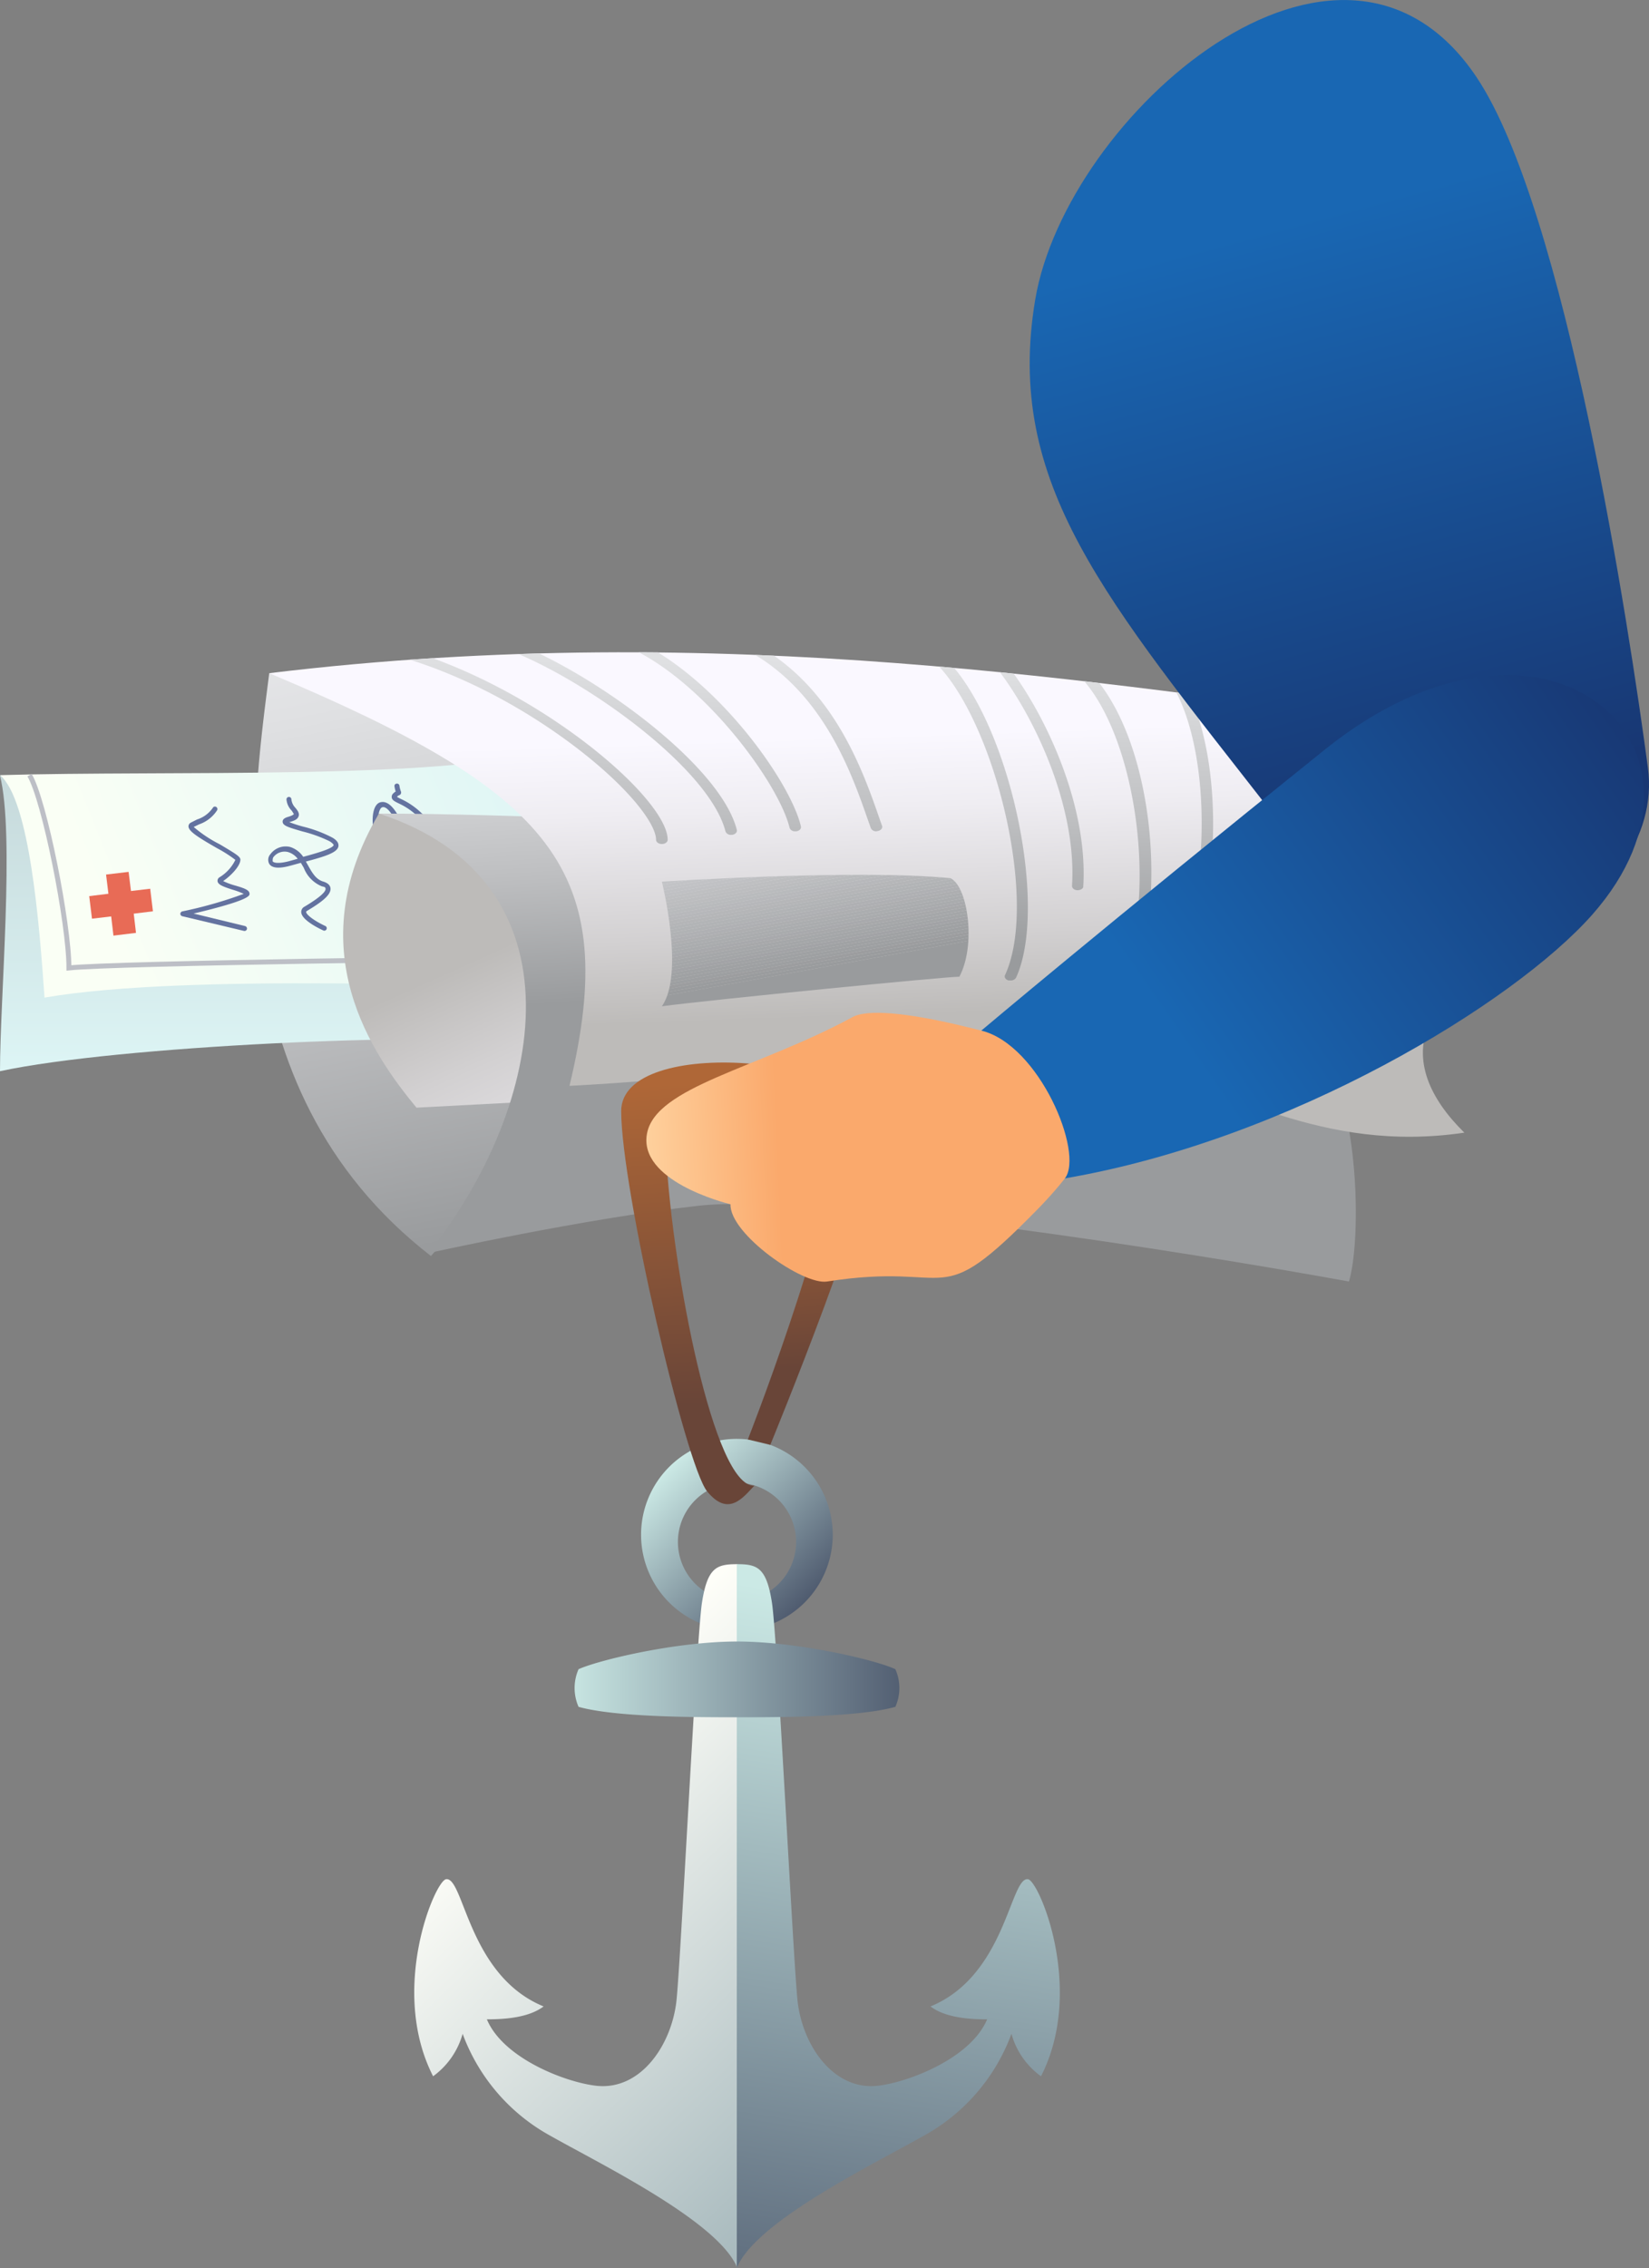 <svg xmlns="http://www.w3.org/2000/svg" xmlns:xlink="http://www.w3.org/1999/xlink" viewBox="0 0 167.45 230.22"><rect x="0" y="0" width="167.45" height="230.22" fill="#808080" stroke="none"/><defs><style>.cls-1,.cls-6{fill:none;}.cls-2{fill:url(#Безымянный_градиент_708);}.cls-3{fill:url(#Новый_образец_градиента_копия_3);}.cls-4{fill:url(#Безымянный_градиент_481);}.cls-5{fill:#e86b56;}.cls-6{stroke:#bdbfc6;stroke-miterlimit:10;stroke-width:0.5px;}.cls-7{fill:#6473a0;}.cls-8{fill:url(#Безымянный_градиент_937);}.cls-9{fill:url(#Безымянный_градиент_708-2);}.cls-10{fill:url(#Безымянный_градиент_655);}.cls-11{clip-path:url(#clip-path);}.cls-12{clip-path:url(#clip-path-2);}.cls-13{fill:#c9cacc;}.cls-14{fill:#c8c9cb;}.cls-15{fill:#c7c8ca;}.cls-16{fill:#c6c7c9;}.cls-17{fill:#c5c5c8;}.cls-18{fill:#c3c4c7;}.cls-19{fill:#c2c3c6;}.cls-20{fill:#c1c2c5;}.cls-21{fill:#c0c1c4;}.cls-22{fill:#bfc0c3;}.cls-23{fill:#bebfc1;}.cls-24{fill:#bdbec0;}.cls-25{fill:#bcbdbf;}.cls-26{fill:#bbbcbe;}.cls-27{fill:#b9bbbd;}.cls-28{fill:#b8babc;}.cls-29{fill:#b7b8bb;}.cls-30{fill:#b6b7ba;}.cls-31{fill:#b5b6b8;}.cls-32{fill:#b4b5b7;}.cls-33{fill:#b2b4b6;}.cls-34{fill:#b1b3b5;}.cls-35{fill:#b0b2b4;}.cls-36{fill:#afb0b3;}.cls-37{fill:#aeafb2;}.cls-38{fill:#adaeb0;}.cls-39{fill:#abadaf;}.cls-40{fill:#aaacae;}.cls-41{fill:#a9abad;}.cls-42{fill:#a8a9ac;}.cls-43{fill:#a7a8aa;}.cls-44{fill:#a5a7a9;}.cls-45{fill:#a4a6a8;}.cls-46{fill:#a3a5a7;}.cls-47{fill:#a2a3a6;}.cls-48{fill:#a0a2a4;}.cls-49{fill:#9fa1a3;}.cls-50{fill:#9ea0a2;}.cls-51{fill:#9d9fa1;}.cls-52{fill:#9c9d9f;}.cls-53{fill:#9a9c9e;}.cls-54{fill:#999b9d;}.cls-55{clip-path:url(#clip-path-3);}.cls-56{fill:#cecfd1;}.cls-57{fill:#cdced0;}.cls-58{fill:#cccdcf;}.cls-59{fill:#cbccce;}.cls-60{fill:#cacbcd;}.cls-61{fill:url(#Безымянный_градиент_708-3);}.cls-62{fill:url(#Безымянный_градиент_708-4);}.cls-63{fill:url(#Безымянный_градиент_708-5);}.cls-64{fill:url(#Безымянный_градиент_708-6);}.cls-65{fill:url(#Безымянный_градиент_708-7);}.cls-66{fill:url(#Безымянный_градиент_708-8);}.cls-67{fill:url(#Безымянный_градиент_708-9);}.cls-68{fill:url(#Безымянный_градиент_708-10);}.cls-69{fill:url(#Безымянный_градиент_708-11);}.cls-70{fill:url(#Безымянный_градиент_1005);}.cls-71{fill:url(#Безымянный_градиент_2697);}.cls-72{fill:url(#Безымянный_градиент_3116);}.cls-73{fill:url(#Безымянный_градиент_2697-2);}.cls-74{fill:url(#Безымянный_градиент_2697-3);}.cls-75{fill:url(#Безымянный_градиент_925);}.cls-76{fill:url(#Безымянный_градиент_925-2);}.cls-77{fill:url(#Безымянный_градиент_159);}.cls-78{fill:url(#Безымянный_градиент_1005-2);}</style><linearGradient id="Безымянный_градиент_708" x1="34.23" y1="57.04" x2="48.69" y2="128.45" gradientUnits="userSpaceOnUse"><stop offset="0" stop-color="#ececef"/><stop offset="0.21" stop-color="#dfe0e2"/><stop offset="0.6" stop-color="#bebfc1"/><stop offset="0.96" stop-color="#999b9d"/></linearGradient><linearGradient id="Новый_образец_градиента_копия_3" x1="11236.93" y1="6760.53" x2="11266.97" y2="6760.53" gradientTransform="translate(-6733.33 11345.66) rotate(-90)" gradientUnits="userSpaceOnUse"><stop offset="0" stop-color="#ddf5f5"/><stop offset="1" stop-color="#c6d9db"/></linearGradient><linearGradient id="Безымянный_градиент_481" x1="11267.26" y1="6790.1" x2="11249.2" y2="6745.39" gradientTransform="translate(-6733.33 11345.66) rotate(-90)" gradientUnits="userSpaceOnUse"><stop offset="0" stop-color="#ddf5f5"/><stop offset="1" stop-color="#fafff5"/></linearGradient><linearGradient id="Безымянный_градиент_937" x1="67.98" y1="127.88" x2="44.2" y2="74.97" gradientUnits="userSpaceOnUse"><stop offset="0" stop-color="#faf8ff"/><stop offset="0.16" stop-color="#efedf2"/><stop offset="0.45" stop-color="#d2d0d1"/><stop offset="0.62" stop-color="#bdbbb9"/></linearGradient><linearGradient id="Безымянный_градиент_708-2" x1="86.04" y1="64.8" x2="88.06" y2="101.64" xlink:href="#Безымянный_градиент_708"/><linearGradient id="Безымянный_градиент_655" x1="87.72" y1="59.66" x2="89.25" y2="104.92" gradientUnits="userSpaceOnUse"><stop offset="0.33" stop-color="#faf8ff"/><stop offset="0.49" stop-color="#efedf2"/><stop offset="0.78" stop-color="#d2d0d1"/><stop offset="0.96" stop-color="#bdbbb9"/></linearGradient><clipPath id="clip-path"><path class="cls-1" d="M141.08,73.08c-28.14-3.45-67.42-10.36-113.74-4.75C56.07,80.42,63.11,88.2,57.83,110.22c24.62-1.3,41.63-5.61,56.87-2.16,9.8,2.22,19.35,9.07,34,6.91-3.52-3.46-5.28-7.34-3.52-11.23S155.74,86.9,141.08,73.08Z"/></clipPath><clipPath id="clip-path-2"><path class="cls-1" d="M67.21,89.49s2.34,9.33,0,12.65c5.28-.69,28.77-3,30.21-3,1.72-3.22.86-9.17-.9-10C87.14,88.2,67.21,89.49,67.21,89.49Z"/></clipPath><clipPath id="clip-path-3"><path class="cls-1" d="M122,103.17c3.26,1,14.43,4.66,17.35,5-.61-3.66,8.78-13,4.09-26.44a81.6,81.6,0,0,0-10.06-1.33,23.26,23.26,0,0,1-.82,18.7c-4-1.06-7.18-1.58-7.18-1.58C125.25,98.56,122,103.17,122,103.17Z"/></clipPath><linearGradient id="Безымянный_градиент_708-3" x1="52.43" y1="58.94" x2="51.34" y2="97.3" xlink:href="#Безымянный_градиент_708"/><linearGradient id="Безымянный_градиент_708-4" x1="63.13" y1="59.12" x2="62.03" y2="97.58" xlink:href="#Безымянный_градиент_708"/><linearGradient id="Безымянный_градиент_708-5" x1="72.15" y1="59.27" x2="71.05" y2="97.81" xlink:href="#Безымянный_градиент_708"/><linearGradient id="Безымянный_градиент_708-6" x1="82.04" y1="59.45" x2="80.95" y2="98.04" xlink:href="#Безымянный_градиент_708"/><linearGradient id="Безымянный_градиент_708-7" x1="98.94" y1="59.78" x2="97.84" y2="98.5" xlink:href="#Безымянный_градиент_708"/><linearGradient id="Безымянный_градиент_708-8" x1="105.49" y1="59.91" x2="104.39" y2="98.61" xlink:href="#Безымянный_градиент_708"/><linearGradient id="Безымянный_градиент_708-9" x1="113.74" y1="60.06" x2="112.64" y2="98.83" xlink:href="#Безымянный_градиент_708"/><linearGradient id="Безымянный_градиент_708-10" x1="120.88" y1="60.2" x2="119.78" y2="99.01" xlink:href="#Безымянный_градиент_708"/><linearGradient id="Безымянный_градиент_708-11" x1="127.47" y1="60.35" x2="126.37" y2="99.11" xlink:href="#Безымянный_градиент_708"/><linearGradient id="Безымянный_градиент_1005" x1="123.62" y1="6.74" x2="144.07" y2="82.32" gradientUnits="userSpaceOnUse"><stop offset="0.22" stop-color="#1967b3"/><stop offset="1" stop-color="#183773"/></linearGradient><linearGradient id="Безымянный_градиент_2697" x1="68.05" y1="148.81" x2="81.62" y2="162.75" gradientUnits="userSpaceOnUse"><stop offset="0" stop-color="#cbe9e5"/><stop offset="1" stop-color="#4f5b6f"/></linearGradient><linearGradient id="Безымянный_градиент_3116" x1="53.08" y1="178.27" x2="89.63" y2="215.82" gradientUnits="userSpaceOnUse"><stop offset="0" stop-color="#fffff9"/><stop offset="1" stop-color="#a7b9bd"/></linearGradient><linearGradient id="Безымянный_градиент_2697-2" x1="94.1" y1="163.69" x2="81.33" y2="242.33" xlink:href="#Безымянный_градиент_2697"/><linearGradient id="Безымянный_градиент_2697-3" x1="57.07" y1="170.47" x2="92.45" y2="170.47" xlink:href="#Безымянный_градиент_2697"/><linearGradient id="Безымянный_градиент_925" x1="77.79" y1="151.43" x2="75.61" y2="109.61" gradientUnits="userSpaceOnUse"><stop offset="0.22" stop-color="#694538"/><stop offset="1" stop-color="#af6737"/></linearGradient><linearGradient id="Безымянный_градиент_925-2" x1="83.08" y1="145.62" x2="81.44" y2="114.28" xlink:href="#Безымянный_градиент_925"/><linearGradient id="Безымянный_градиент_159" x1="-3066.51" y1="5300.72" x2="-3051.92" y2="5260.07" gradientTransform="matrix(0.38, 0.93, -0.93, 0.38, 6131.18, 969.68)" gradientUnits="userSpaceOnUse"><stop offset="0.64" stop-color="#ffd7a5"/><stop offset="1" stop-color="#faa96c"/></linearGradient><linearGradient id="Безымянный_градиент_1005-2" x1="106.27" y1="114.32" x2="166.29" y2="72.53" xlink:href="#Безымянный_градиент_1005"/></defs><g id="Слой_2" data-name="Слой 2"><g id="Слой_2-2" data-name="Слой 2"><path class="cls-2" d="M43.76,127.49C21.48,110.22,25.58,82.15,27.34,68.33,54.9,72.65,70.73,97.26,43.76,127.49Z"/><path class="cls-3" d="M0,108.73c0-7.47,1.51-24,0-30,13.05,0,48.67,1,48.67,1,4.52,4.51,7,23.58,5,26.09C43.65,104.78,12,106.15,0,108.73Z"/><path class="cls-4" d="M4.52,101.26C4,93.74,3,81.19,0,78.68c17.06-.5,44.66.51,55.19-2.5,2,3.51,4.52,15,3.52,24.08C50.18,100.26,19.07,98.75,4.52,101.26Z"/><polygon class="cls-5" points="10.77 88.77 11.01 90.72 9.06 90.96 9.34 93.25 11.29 93.02 11.52 94.97 13.81 94.69 13.58 92.74 15.53 92.5 15.25 90.21 13.3 90.44 13.06 88.5 10.77 88.77"/><path class="cls-6" d="M3,78.68c1.51,2.51,4,15.06,4,19.57,4.52-.5,44.66-1,48.68-1,1-4.52-1-16-4-20.31"/><path class="cls-7" d="M25.34,90.73c0,.19,0,.65-5.68,2L24.89,94a.27.27,0,0,1,.19.3.26.26,0,0,1-.31.19L18.51,93a.26.26,0,0,1-.2-.25h0a.27.27,0,0,1,.2-.24,42.78,42.78,0,0,0,6.24-1.78,7.81,7.81,0,0,0-1.12-.42c-1-.32-1.49-.51-1.54-.87a.42.42,0,0,1,.23-.41,4.21,4.21,0,0,0,1.58-1.75,13.32,13.32,0,0,0-1.85-1.18c-2-1.15-2.91-1.73-2.91-2.23a.43.43,0,0,1,.24-.37l.63-.32A3.07,3.07,0,0,0,21.61,82a.24.24,0,0,1,.33-.1.25.25,0,0,1,.11.34,3.54,3.54,0,0,1-1.82,1.43l-.56.27a13,13,0,0,0,2.63,1.75c1.68,1,2.11,1.26,2.11,1.57,0,.65-1,1.67-1.75,2.17a6.88,6.88,0,0,0,1.13.43C24.81,90.15,25.34,90.34,25.34,90.73Z"/><path class="cls-7" d="M34.37,85.8v.08c-.09.62-1.14,1-3.31,1.57l.22.39c.41.73.79,1.42,1.54,1.64.45.14.7.36.74.67.09.73-1.09,1.53-2.37,2.3-.11.06-.1.1-.1.12,0,.25.73.85,1.92,1.41a.25.25,0,1,1-.21.45c-.65-.3-2.18-1.1-2.21-1.84a.6.6,0,0,1,.35-.57c1.9-1.14,2.14-1.61,2.12-1.81s-.15-.18-.39-.25a3.31,3.31,0,0,1-1.82-1.87l-.3-.51h0l-1.06.29c-1.13.31-1.85.26-2.14-.17a.86.86,0,0,1,.11-1,1.92,1.92,0,0,1,2-.73,2.51,2.51,0,0,1,1.33,1c1.5-.4,3-.85,3.09-1.19,0,0,0-.13-.41-.39a14,14,0,0,0-2.77-1c-1.45-.42-2-.58-2-1h0c0-.31.4-.43.57-.48.53-.16.57-.28.57-.28s-.16-.27-.24-.37a1.83,1.83,0,0,1-.51-1.12.25.25,0,0,1,.5,0A1.45,1.45,0,0,0,30,82c.21.26.42.53.33.83s-.35.45-.91.61l-.07,0a13.15,13.15,0,0,0,1.45.47A13.23,13.23,0,0,1,33.71,85C33.88,85.09,34.37,85.38,34.37,85.8Zm-6.68,1.53a.17.17,0,0,0,0,.1c.11.16.6.25,1.6,0l.94-.26a1.93,1.93,0,0,0-1-.69,1.43,1.43,0,0,0-1.48.54A.6.6,0,0,0,27.69,87.33Z"/><path class="cls-7" d="M44.38,89.5a.37.37,0,0,1,0,.11c-.16.55-1.32.71-4.14,1-1.11.1-2.25.21-3,.37-.35.07-.41.15-.41.15.15.5,4.1,1.86,5.51,1.86a.26.26,0,0,1,0,.51c-1.13,0-5.9-1.29-6-2.35,0-.33.24-.55.8-.66.83-.16,2-.28,3.1-.38a14.06,14.06,0,0,0,3.68-.61.22.22,0,0,0-.07-.07c-.37-.29-.8-.57-1.21-.85-1.09-.73-1.72-1.17-1.76-1.63a.5.5,0,0,1,.15-.41c.12-.12.08-.61-.07-1.2a8.37,8.37,0,0,0-1.12.59.86.86,0,0,1-1,.08c-.66-.36-1-1.67-1-2.78,0-.54.11-1.47.66-1.75a.9.9,0,0,1,.72,0c.88.34,1.56,2,1.64,2.17s.22.59.36,1c.76-.35,1.49-.71,1.56-1.1,0-.18-.07-.4-.33-.65a6.91,6.91,0,0,0-1.94-1.34c-.43-.21-.69-.34-.73-.61a.47.47,0,0,1,.16-.42,1.49,1.49,0,0,1,.24-.19,3.55,3.55,0,0,1-.12-.51.24.24,0,0,1,.21-.29.25.25,0,0,1,.29.2,2.67,2.67,0,0,0,.14.57.29.29,0,0,1-.17.41.54.54,0,0,0-.22.16,3.25,3.25,0,0,0,.43.23,7.56,7.56,0,0,1,2.07,1.43,1.26,1.26,0,0,1,.47,1.1c-.12.66-1,1.07-1.93,1.5.18.72.26,1.46,0,1.77h0c0,.23,1,.88,1.54,1.26.42.29.86.58,1.24.87A.62.62,0,0,1,44.38,89.5Zm-6-6.18c0,1,.31,2,.71,2.24.08,0,.21.09.43-.06a8.41,8.41,0,0,1,1.27-.66c-.1-.35-.23-.71-.36-1s-.77-1.66-1.35-1.88a.37.37,0,0,0-.31,0c-.18.09-.37.53-.38,1.3C38.37,83.26,38.36,83.29,38.36,83.32Z"/><path class="cls-8" d="M42.29,112.43c-4.4-5.34-12-16-3.81-29.85,18.18,2.16,31.66,4.75,31.66,4.75l-5.52,23.93Z"/><path class="cls-9" d="M134.63,107.2c3.52,6.47,3.52,19,2.35,22.88-16.42-3-54.33-9-66.06-7.69s-27.43,4.81-27.43,4.81c12-15,16.1-37.71-5-44.62,25.8,0,93.22,4.32,93.22,4.32Z"/><path class="cls-10" d="M141.08,73.08c-28.14-3.45-67.42-10.36-113.74-4.75C56.07,80.42,63.11,88.2,57.83,110.22c24.62-1.3,41.63-5.61,56.87-2.16,9.8,2.22,19.35,9.07,34,6.91-3.52-3.46-5.28-7.34-3.52-11.23S155.74,86.9,141.08,73.08Z"/><g class="cls-11"><g class="cls-12"><polygon class="cls-13" points="67.48 88.2 67.21 88.25 67.21 88.2 67.48 88.2"/><polygon class="cls-14" points="69.21 88.2 67.21 88.56 67.21 88.25 67.48 88.2 69.21 88.2"/><polygon class="cls-15" points="70.95 88.2 67.21 88.87 67.21 88.56 69.21 88.2 70.95 88.2"/><polygon class="cls-16" points="72.69 88.2 67.21 89.19 67.21 88.87 70.95 88.2 72.69 88.2"/><polygon class="cls-17" points="74.42 88.2 67.21 89.5 67.21 89.19 72.69 88.2 74.42 88.2"/><polygon class="cls-18" points="76.16 88.2 67.21 89.82 67.21 89.5 74.42 88.2 76.16 88.2"/><polygon class="cls-19" points="77.9 88.2 67.21 90.13 67.21 89.82 76.16 88.2 77.9 88.2"/><polygon class="cls-20" points="79.63 88.2 67.21 90.44 67.21 90.13 77.9 88.2 79.63 88.2"/><polygon class="cls-21" points="81.37 88.2 67.21 90.76 67.21 90.44 79.63 88.2 81.37 88.2"/><polygon class="cls-22" points="83.11 88.2 67.21 91.07 67.21 90.76 81.37 88.2 83.11 88.2"/><polygon class="cls-23" points="84.84 88.2 67.21 91.39 67.21 91.07 83.11 88.2 84.84 88.2"/><polygon class="cls-24" points="86.58 88.2 67.21 91.7 67.21 91.39 84.84 88.2 86.58 88.2"/><polygon class="cls-25" points="88.31 88.2 67.21 92.02 67.21 91.7 86.58 88.2 88.31 88.2"/><polygon class="cls-26" points="90.05 88.2 67.21 92.33 67.21 92.02 88.31 88.2 90.05 88.2"/><polygon class="cls-27" points="91.79 88.2 67.21 92.64 67.21 92.33 90.05 88.2 91.79 88.2"/><polygon class="cls-28" points="93.52 88.2 67.21 92.96 67.21 92.64 91.79 88.2 93.52 88.2"/><polygon class="cls-29" points="95.26 88.2 67.21 93.27 67.21 92.96 93.52 88.2 95.26 88.2"/><polygon class="cls-30" points="97 88.2 67.21 93.59 67.21 93.27 95.26 88.2 97 88.2"/><polygon class="cls-31" points="98.73 88.2 67.21 93.9 67.21 93.59 97 88.2 98.73 88.2"/><polygon class="cls-32" points="98.92 88.2 99 88.46 67.21 94.22 67.21 93.9 98.73 88.2 98.92 88.2"/><polygon class="cls-33" points="99 88.46 99.1 88.76 67.21 94.53 67.21 94.22 99 88.46"/><polygon class="cls-34" points="99.1 88.76 99.14 88.89 99.14 89.06 67.21 94.84 67.21 94.53 99.1 88.76"/><polygon class="cls-35" points="99.14 89.38 67.21 95.16 67.21 94.84 99.14 89.06 99.14 89.38"/><polygon class="cls-36" points="99.14 89.69 67.21 95.47 67.21 95.16 99.14 89.38 99.14 89.69"/><polygon class="cls-37" points="99.14 90.01 67.21 95.79 67.21 95.47 99.14 89.69 99.14 90.01"/><polygon class="cls-38" points="99.14 90.32 67.21 96.1 67.21 95.79 99.14 90.01 99.14 90.32"/><polygon class="cls-39" points="99.14 90.64 67.21 96.42 67.21 96.1 99.14 90.32 99.14 90.64"/><polygon class="cls-40" points="99.14 90.95 67.21 96.73 67.21 96.42 99.14 90.64 99.14 90.95"/><polygon class="cls-41" points="99.14 91.27 67.21 97.04 67.21 96.73 99.14 90.95 99.14 91.27"/><polygon class="cls-42" points="99.14 91.58 67.21 97.36 67.21 97.04 99.14 91.27 99.14 91.58"/><polygon class="cls-43" points="99.14 91.89 67.21 97.67 67.21 97.36 99.14 91.58 99.14 91.89"/><polygon class="cls-44" points="99.14 92.21 67.21 97.99 67.21 97.67 99.14 91.89 99.14 92.21"/><polygon class="cls-45" points="99.14 92.52 67.21 98.3 67.21 97.99 99.14 92.21 99.14 92.52"/><polygon class="cls-46" points="99.14 92.84 67.21 98.61 67.21 98.3 99.14 92.52 99.14 92.84"/><polygon class="cls-47" points="99.14 93.15 67.21 98.93 67.21 98.61 99.14 92.84 99.14 93.15"/><polygon class="cls-48" points="99.14 93.46 67.21 99.24 67.21 98.93 99.14 93.15 99.14 93.46"/><polygon class="cls-49" points="99.14 93.78 67.21 99.56 67.21 99.24 99.14 93.46 99.14 93.78"/><polygon class="cls-50" points="99.14 94.09 67.21 99.87 67.21 99.56 99.14 93.78 99.14 94.09"/><polygon class="cls-51" points="99.14 94.41 67.21 100.19 67.21 99.87 99.14 94.09 99.14 94.41"/><polygon class="cls-52" points="99.14 94.72 67.21 100.5 67.21 100.19 99.14 94.41 99.14 94.72"/><polygon class="cls-53" points="99.14 95.03 67.21 100.81 67.21 100.5 99.14 94.72 99.14 95.03"/><polygon class="cls-54" points="99.14 95.35 67.21 101.13 67.21 100.81 99.14 95.03 99.14 95.35"/><polygon class="cls-54" points="67.21 101.13 99.14 95.35 99.14 102.14 67.21 102.14 67.21 101.13"/></g><g class="cls-55"><polygon class="cls-56" points="148.12 80.52 144.91 80.39 148.12 80.39 148.12 80.52"/><polygon class="cls-57" points="148.12 80.94 135.1 80.39 144.91 80.39 148.12 80.52 148.12 80.94"/><polygon class="cls-58" points="148.12 81.35 125.29 80.39 135.1 80.39 148.12 80.94 148.12 81.35"/><polygon class="cls-59" points="148.12 81.77 122.57 80.69 122.59 80.39 125.29 80.39 148.12 81.35 148.12 81.77"/><polygon class="cls-60" points="148.12 82.18 122.53 81.1 122.57 80.69 148.12 81.77 148.12 82.18"/><polygon class="cls-13" points="148.12 82.6 122.5 81.51 122.53 81.1 148.12 82.18 148.12 82.6"/><polygon class="cls-14" points="148.12 83.01 122.47 81.93 122.5 81.51 148.12 82.6 148.12 83.01"/><polygon class="cls-15" points="148.12 83.42 122.44 82.34 122.47 81.93 148.12 83.01 148.12 83.42"/><polygon class="cls-16" points="148.12 83.84 122.41 82.75 122.44 82.34 148.12 83.42 148.12 83.84"/><polygon class="cls-17" points="148.12 84.25 122.37 83.17 122.41 82.75 148.12 83.84 148.12 84.25"/><polygon class="cls-18" points="148.12 84.67 122.34 83.58 122.37 83.17 148.12 84.25 148.12 84.67"/><polygon class="cls-19" points="148.12 85.08 122.31 83.99 122.34 83.58 148.12 84.67 148.12 85.08"/><polygon class="cls-20" points="148.12 85.5 122.28 84.41 122.31 83.99 148.12 85.08 148.12 85.5"/><polygon class="cls-21" points="148.12 85.91 122.25 84.82 122.28 84.41 148.12 85.5 148.12 85.91"/><polygon class="cls-22" points="148.12 86.33 122.21 85.23 122.25 84.82 148.12 85.91 148.12 86.33"/><polygon class="cls-23" points="148.12 86.74 122.18 85.65 122.21 85.23 148.12 86.33 148.12 86.74"/><polygon class="cls-24" points="148.12 87.16 122.15 86.06 122.18 85.65 148.12 86.74 148.12 87.16"/><polygon class="cls-25" points="148.12 87.57 122.12 86.47 122.15 86.06 148.12 87.16 148.12 87.57"/><polygon class="cls-26" points="148.12 87.98 122.08 86.89 122.12 86.47 148.12 87.57 148.12 87.98"/><polygon class="cls-27" points="148.12 88.4 122.05 87.3 122.08 86.89 148.12 87.98 148.12 88.4"/><polygon class="cls-28" points="148.12 88.81 122.02 87.71 122.05 87.3 148.12 88.4 148.12 88.81"/><polygon class="cls-29" points="148.12 89.23 121.99 88.13 121.99 88.1 122.02 87.71 148.12 88.81 148.12 89.23"/><polygon class="cls-30" points="148.12 89.64 121.99 88.54 121.99 88.13 148.12 89.23 148.12 89.64"/><polygon class="cls-31" points="148.12 90.06 121.99 88.95 121.99 88.54 148.12 89.64 148.12 90.06"/><polygon class="cls-32" points="148.12 90.47 121.99 89.37 121.99 88.95 148.12 90.06 148.12 90.47"/><polygon class="cls-33" points="148.12 90.89 121.99 89.78 121.99 89.37 148.12 90.47 148.12 90.89"/><polygon class="cls-34" points="148.12 91.3 121.99 90.2 121.99 89.78 148.12 90.89 148.12 91.3"/><polygon class="cls-35" points="148.12 91.72 121.99 90.61 121.99 90.2 148.12 91.3 148.12 91.72"/><polygon class="cls-36" points="148.12 92.13 121.99 91.03 121.99 90.61 148.12 91.72 148.12 92.13"/><polygon class="cls-37" points="148.12 92.55 121.99 91.44 121.99 91.03 148.12 92.13 148.12 92.55"/><polygon class="cls-38" points="148.12 92.96 121.99 91.86 121.99 91.44 148.12 92.55 148.12 92.96"/><polygon class="cls-39" points="148.12 93.37 121.99 92.27 121.99 91.86 148.12 92.96 148.12 93.37"/><polygon class="cls-40" points="148.12 93.79 121.99 92.68 121.99 92.27 148.12 93.37 148.12 93.79"/><polygon class="cls-41" points="148.12 94.2 121.99 93.1 121.99 92.68 148.12 93.79 148.12 94.2"/><polygon class="cls-42" points="148.12 94.62 121.99 93.51 121.99 93.1 148.12 94.2 148.12 94.62"/><polygon class="cls-43" points="148.12 95.03 121.99 93.93 121.99 93.51 148.12 94.62 148.12 95.03"/><polygon class="cls-44" points="148.12 95.45 121.99 94.34 121.99 93.93 148.12 95.03 148.12 95.45"/><polygon class="cls-45" points="148.12 95.86 121.99 94.76 121.99 94.34 148.12 95.45 148.12 95.86"/><polygon class="cls-46" points="148.12 96.28 121.99 95.17 121.99 94.76 148.12 95.86 148.12 96.28"/><polygon class="cls-47" points="148.12 96.69 121.99 95.59 121.99 95.17 148.12 96.28 148.12 96.69"/><polygon class="cls-48" points="148.12 97.11 121.99 96 121.99 95.59 148.12 96.69 148.12 97.11"/><polygon class="cls-49" points="148.12 97.52 121.99 96.42 121.99 96 148.12 97.11 148.12 97.52"/><polygon class="cls-50" points="148.12 97.93 121.99 96.83 121.99 96.42 148.12 97.52 148.12 97.93"/><polygon class="cls-51" points="148.12 98.35 121.99 97.24 121.99 96.83 148.12 97.93 148.12 98.35"/><polygon class="cls-52" points="148.12 98.76 121.99 97.66 121.99 97.24 148.12 98.35 148.12 98.76"/><polygon class="cls-53" points="148.12 99.18 121.99 98.07 121.99 97.66 148.12 98.76 148.12 99.18"/><polygon class="cls-54" points="148.12 99.59 121.99 98.49 121.99 98.07 148.12 99.18 148.12 99.59"/><polygon class="cls-54" points="121.99 98.49 148.12 99.59 148.12 108.16 121.99 108.16 121.99 98.49"/></g><path class="cls-61" d="M67.21,85.67c-.32,0-.59-.19-.59-.43,0-1.75-3.21-5.85-9.35-10.28-6.58-4.75-14.11-8.11-20.68-9.23-.32,0-.51-.28-.44-.51a.61.61,0,0,1,.7-.33C51.94,67.46,67.8,80.62,67.8,85.24,67.8,85.48,67.53,85.67,67.21,85.67Z"/><path class="cls-62" d="M74.24,84.74a.56.56,0,0,1-.57-.35c-1.68-6.58-15-16-22.8-18.69-.29-.1-.42-.35-.28-.57a.67.67,0,0,1,.77-.21c8,2.75,21.73,12.49,23.46,19.31.06.24-.15.46-.47.51Z"/><path class="cls-63" d="M80.76,84.38a.56.56,0,0,1-.58-.35c-1.12-4.7-9.57-16.15-17.74-18.87-.29-.09-.43-.35-.29-.57a.68.68,0,0,1,.77-.21c8.65,2.86,17.23,14.52,18.41,19.5.06.23-.15.46-.47.5Z"/><path class="cls-64" d="M89,84.38a.58.58,0,0,1-.57-.32l-.33-.93c-1.75-5-5-14.32-14.12-18a.39.39,0,0,1-.24-.59.72.72,0,0,1,.8-.17c9.57,3.84,12.91,13.39,14.7,18.52q.17.5.33.93c.08.23-.11.47-.42.53Z"/><path class="cls-65" d="M102.61,99.52l-.19,0c-.3-.08-.47-.32-.36-.55,3.88-8.4-2.31-30.47-9.33-33.26-.29-.11-.39-.37-.24-.58a.72.72,0,0,1,.8-.18c8.09,3.21,13.65,26.12,9.88,34.3A.61.61,0,0,1,102.61,99.52Z"/><path class="cls-66" d="M109.42,90.36h0c-.33,0-.58-.22-.56-.46.56-9-4.93-19.33-8.8-23.44a.36.36,0,0,1,.14-.6A.72.72,0,0,1,101,66c4,4.21,9.58,14.74,9,24C110,90.18,109.74,90.36,109.42,90.36Z"/><path class="cls-67" d="M114.11,100.72l-.2,0c-.3-.08-.46-.33-.35-.55,4.18-8.36,2-25.46-3.94-31.55a.37.37,0,0,1,.13-.61.76.76,0,0,1,.82.1c6.8,6.92,8.09,24.37,4.09,32.36A.61.61,0,0,1,114.11,100.72Z"/><path class="cls-68" d="M118.22,101.58a.62.62,0,0,1-.27,0c-.29-.11-.4-.37-.25-.58,5.76-8.06,5.78-27.31,0-33.23a.36.36,0,0,1,.14-.6.74.74,0,0,1,.82.1c6,6.24,6.07,25.69,0,34.13A.64.64,0,0,1,118.22,101.58Z"/><path class="cls-69" d="M128.77,95.11h-.06c-.32,0-.56-.23-.52-.47,1.22-8.52-.11-20.68-4-25.2a.38.38,0,0,1,.18-.6.74.74,0,0,1,.81.14c4,4.67,5.43,17.09,4.19,25.75A.55.55,0,0,1,128.77,95.11Z"/></g><path class="cls-70" d="M149.91,7.79c9.07,13.48,15.53,55.92,17.43,70.14s-20.67,27-37.9,4.91S102,49.1,105.12,30.43,136.08-12.75,149.91,7.79Z"/><path class="cls-71" d="M74.84,146.05a9.73,9.73,0,1,0,9.72,9.73A9.73,9.73,0,0,0,74.84,146.05Zm0,16.46a6,6,0,1,1,6-6A6,6,0,0,1,74.84,162.51Z"/><path class="cls-72" d="M71.28,162.69c-.56,3.61-2.18,37.12-2.61,40.59-.57,4.49-3.75,9-8.23,8.42-3.15-.39-9.36-2.81-11-6.73,1.88,0,4.27-.18,5.76-1.31-7.67-3.14-8.09-13.21-9.91-12.91-1.13.19-5.8,11.22-1.31,20a8,8,0,0,0,3-4.31,19.48,19.48,0,0,0,9,10.4c5,2.83,17,8.67,18.89,13.36V158.77C72.78,158.77,71.84,159.08,71.28,162.69Z"/><path class="cls-73" d="M78.39,162.69c.56,3.61,2.19,37.12,2.62,40.59.56,4.49,3.74,9,8.23,8.42,3.14-.39,9.35-2.81,11-6.73-1.88,0-4.27-.18-5.75-1.31,7.66-3.14,8.08-13.21,9.91-12.91,1.12.19,5.8,11.22,1.31,20a7.9,7.9,0,0,1-3-4.31,19.52,19.52,0,0,1-9,10.4c-5,2.83-17,8.67-18.89,13.36V158.77C76.89,158.77,77.83,159.08,78.39,162.69Z"/><path class="cls-74" d="M74.84,174.31c4.3,0,12.34,0,16.08-1.06a4.69,4.69,0,0,0,0-3.82c-2-.94-9.91-2.81-16.08-2.81s-14,1.87-16.09,2.81a4.74,4.74,0,0,0,0,3.82C62.49,174.3,70.54,174.31,74.84,174.31Z"/><path class="cls-75" d="M76.6,150.8c-1.11,1.16-2.62,3.26-4.8.57s-8.72-30.76-8.72-38.59,25.32-5.53,25.47,1.3-7.84,0-12.41,0-8.74-1.34-8.49,3.27C68.31,129.1,72.49,151,76.6,150.8Z"/><path class="cls-76" d="M78.22,146.66s11.26-27.36,10.47-31.28-2.75-2.6-2.75-2.6c-2,13.06-10,33.33-10,33.33Z"/><path class="cls-77" d="M110.27,107.86c-6.79-2.41-20.71-6.47-23.81-4.56-9.54,5.15-19.87,7-20.76,11.76s7.76,7,8.48,7.18c-.1,3,7.36,8.23,9.8,7.84,13.24-2.09,10.84,3.42,21.35-7.3S110.27,107.86,110.27,107.86Z"/><path class="cls-78" d="M99.65,104.61c5.88,1.44,10.45,12.41,8.49,15,22.86-3.92,45.57-17.75,53.55-26.77,15-17-4.66-34.82-27.15-16.76S99.65,104.61,99.65,104.61Z"/></g></g></svg>